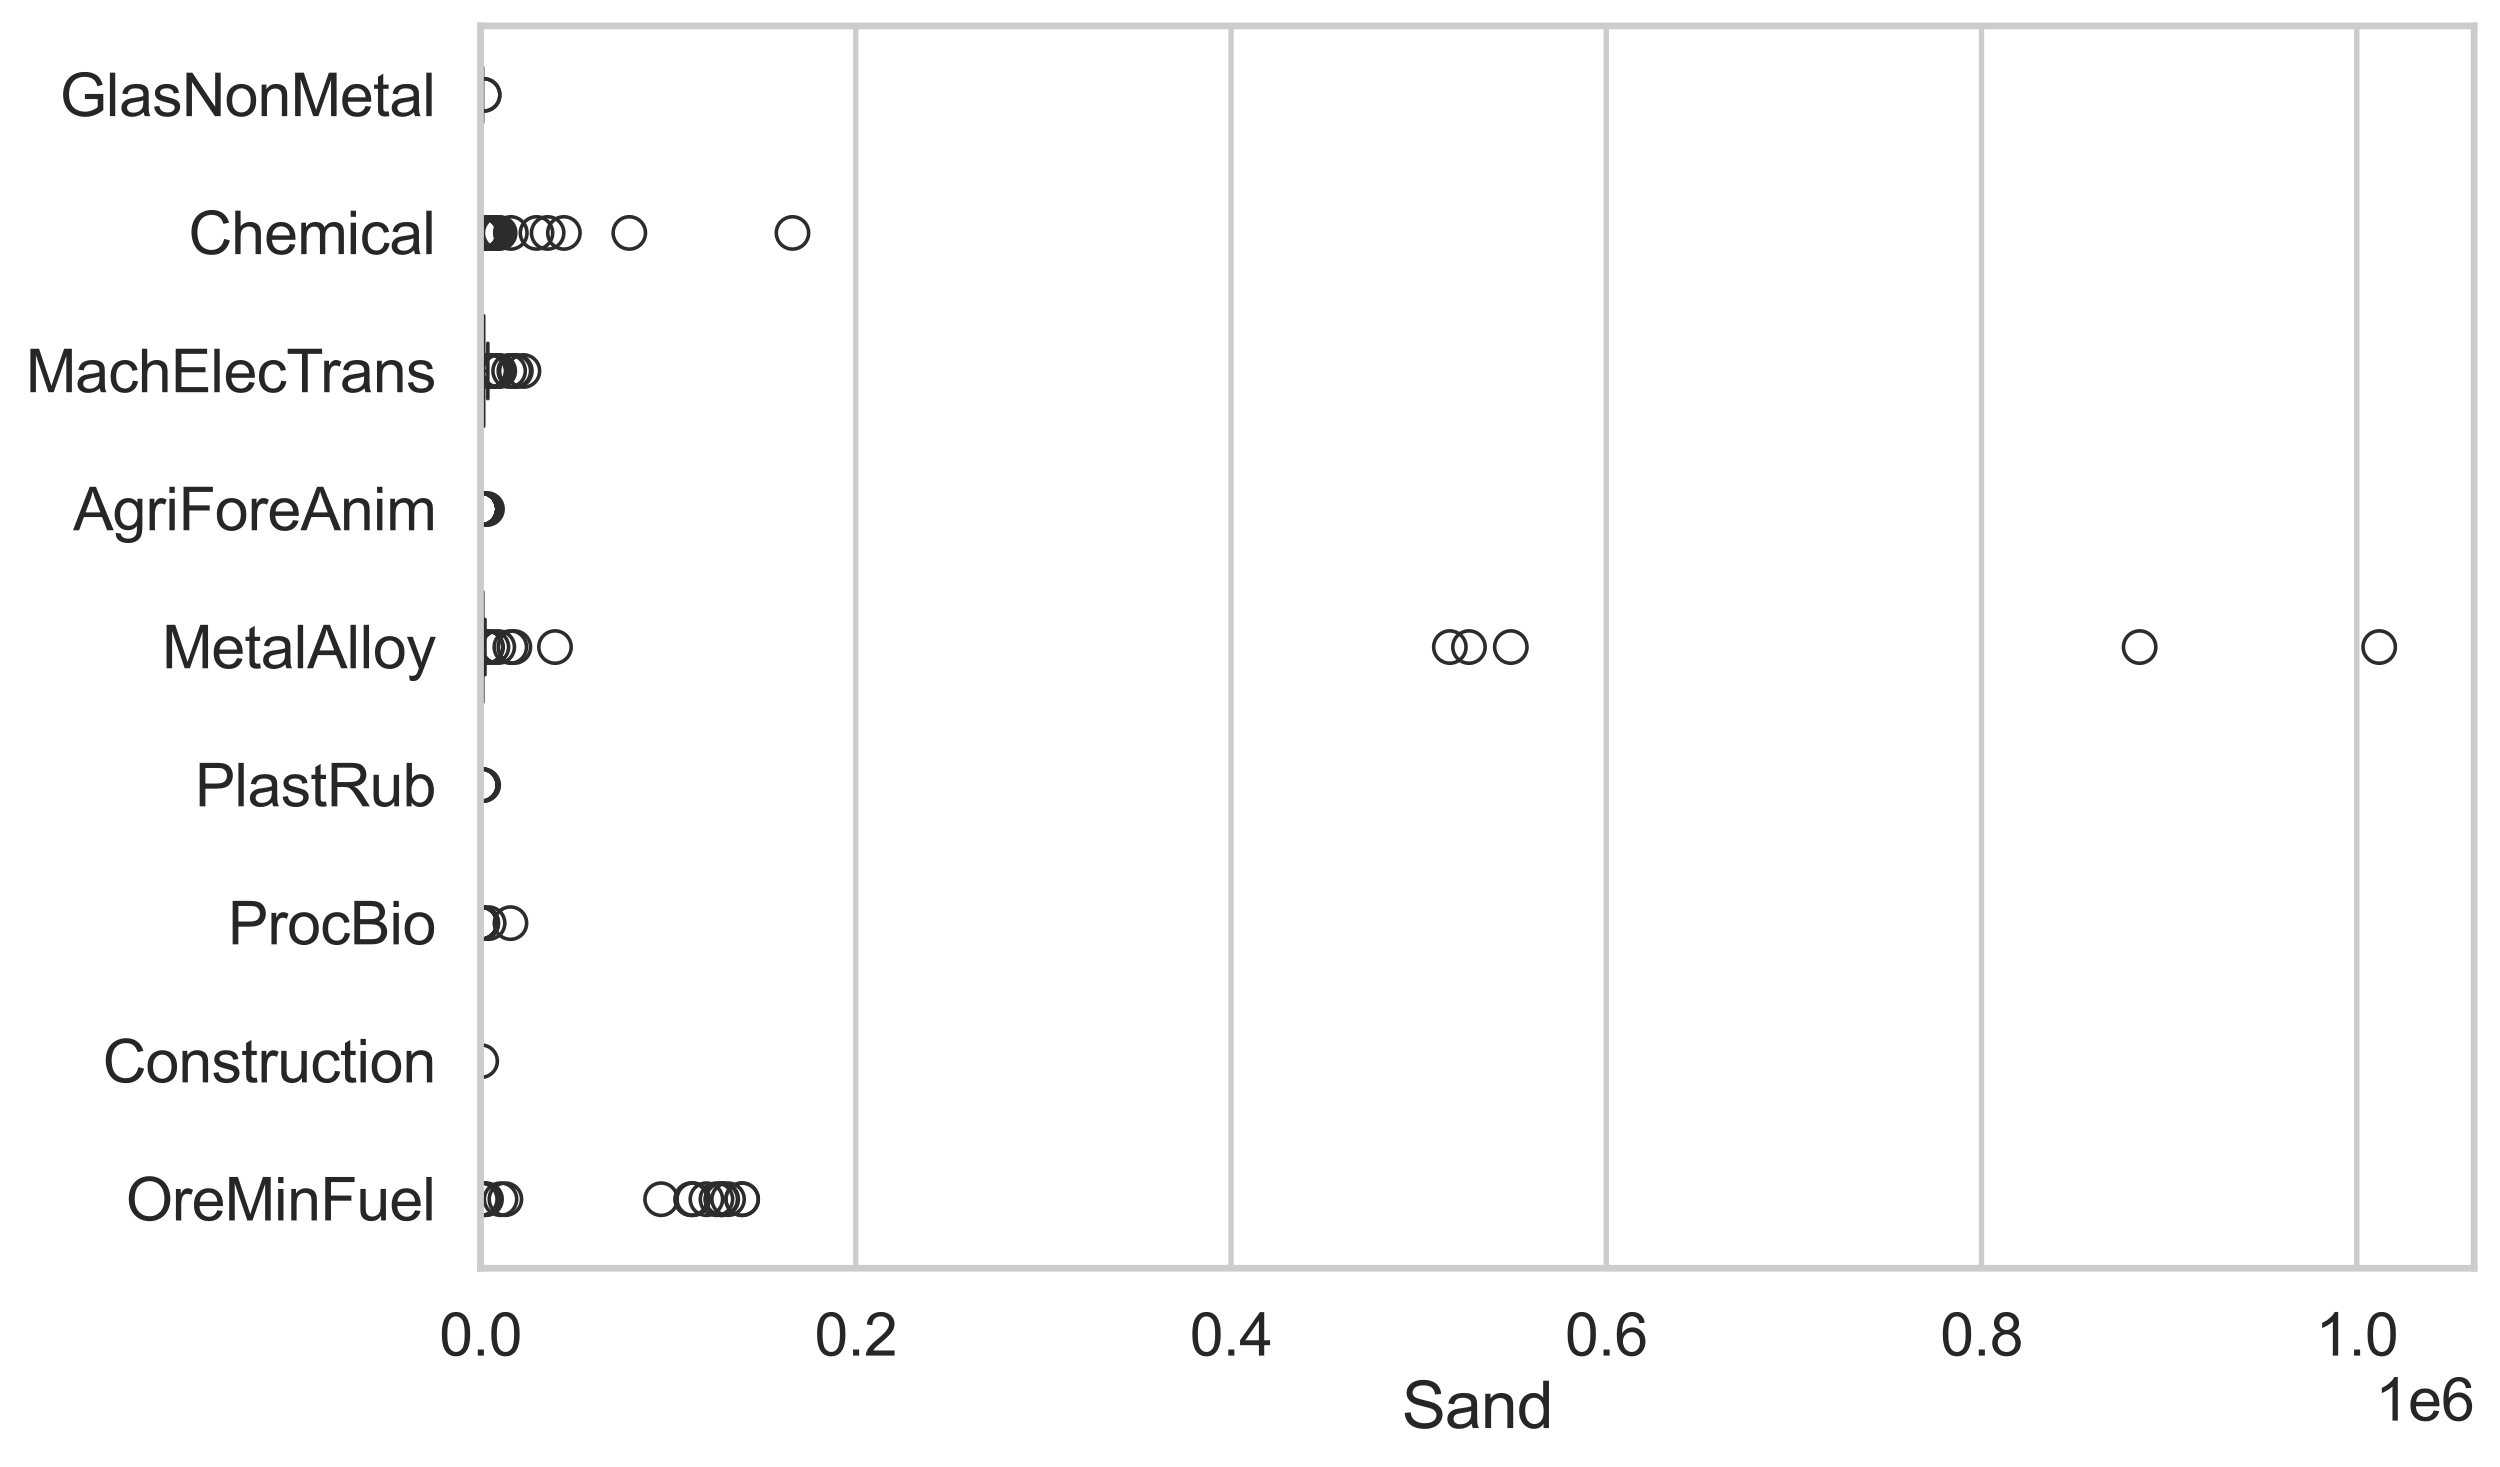 <?xml version="1.0" encoding="utf-8" standalone="no"?>
<!DOCTYPE svg PUBLIC "-//W3C//DTD SVG 1.1//EN"
  "http://www.w3.org/Graphics/SVG/1.1/DTD/svg11.dtd">
<svg xmlns:xlink="http://www.w3.org/1999/xlink" width="695.577pt" height="408.111pt" viewBox="0 0 695.577 408.111" xmlns="http://www.w3.org/2000/svg" version="1.1">
 <defs>
  <style type="text/css">*{stroke-linejoin: round; stroke-linecap: butt}</style>
 </defs>
 <g id="figure_1">
  <g id="patch_1">
   <path d="M 0 408.111 
L 695.577 408.111 
L 695.577 0 
L 0 0 
z
" style="fill: #ffffff"/>
  </g>
  <g id="axes_1">
   <g id="patch_2">
    <path d="M 133.697 352.86 
L 688.377 352.86 
L 688.377 7.2 
L 133.697 7.2 
z
" style="fill: #ffffff"/>
   </g>
   <g id="matplotlib.axis_1">
    <g id="xtick_1">
     <g id="line2d_1">
      <path d="M 133.697 352.86 
L 133.697 7.2 
" clip-path="url(#pefb4b96088)" style="fill: none; stroke: #cccccc; stroke-width: 1.5; stroke-linecap: round"/>
     </g>
     <g id="text_1">
      <!-- 0.0 -->
      <g style="fill: #262626" transform="translate(122.229 377.17) scale(0.165 -0.165)">
       <defs>
        <path id="ArialMT-30" d="M 266 2259 
Q 266 3072 433 3567 
Q 600 4063 929 4331 
Q 1259 4600 1759 4600 
Q 2128 4600 2406 4451 
Q 2684 4303 2865 4023 
Q 3047 3744 3150 3342 
Q 3253 2941 3253 2259 
Q 3253 1453 3087 958 
Q 2922 463 2592 192 
Q 2263 -78 1759 -78 
Q 1097 -78 719 397 
Q 266 969 266 2259 
z
M 844 2259 
Q 844 1131 1108 757 
Q 1372 384 1759 384 
Q 2147 384 2411 759 
Q 2675 1134 2675 2259 
Q 2675 3391 2411 3762 
Q 2147 4134 1753 4134 
Q 1366 4134 1134 3806 
Q 844 3388 844 2259 
z
" transform="scale(0.016)"/>
        <path id="ArialMT-2e" d="M 581 0 
L 581 641 
L 1222 641 
L 1222 0 
L 581 0 
z
" transform="scale(0.016)"/>
       </defs>
       <use xlink:href="#ArialMT-30"/>
       <use xlink:href="#ArialMT-2e" transform="translate(55.615 0)"/>
       <use xlink:href="#ArialMT-30" transform="translate(83.398 0)"/>
      </g>
     </g>
    </g>
    <g id="xtick_2">
     <g id="line2d_2">
      <path d="M 238.102 352.86 
L 238.102 7.2 
" clip-path="url(#pefb4b96088)" style="fill: none; stroke: #cccccc; stroke-width: 1.5; stroke-linecap: round"/>
     </g>
     <g id="text_2">
      <!-- 0.2 -->
      <g style="fill: #262626" transform="translate(226.635 377.17) scale(0.165 -0.165)">
       <defs>
        <path id="ArialMT-32" d="M 3222 541 
L 3222 0 
L 194 0 
Q 188 203 259 391 
Q 375 700 629 1000 
Q 884 1300 1366 1694 
Q 2113 2306 2375 2664 
Q 2638 3022 2638 3341 
Q 2638 3675 2398 3904 
Q 2159 4134 1775 4134 
Q 1369 4134 1125 3890 
Q 881 3647 878 3216 
L 300 3275 
Q 359 3922 746 4261 
Q 1134 4600 1788 4600 
Q 2447 4600 2831 4234 
Q 3216 3869 3216 3328 
Q 3216 3053 3103 2787 
Q 2991 2522 2730 2228 
Q 2469 1934 1863 1422 
Q 1356 997 1212 845 
Q 1069 694 975 541 
L 3222 541 
z
" transform="scale(0.016)"/>
       </defs>
       <use xlink:href="#ArialMT-30"/>
       <use xlink:href="#ArialMT-2e" transform="translate(55.615 0)"/>
       <use xlink:href="#ArialMT-32" transform="translate(83.398 0)"/>
      </g>
     </g>
    </g>
    <g id="xtick_3">
     <g id="line2d_3">
      <path d="M 342.507 352.86 
L 342.507 7.2 
" clip-path="url(#pefb4b96088)" style="fill: none; stroke: #cccccc; stroke-width: 1.5; stroke-linecap: round"/>
     </g>
     <g id="text_3">
      <!-- 0.4 -->
      <g style="fill: #262626" transform="translate(331.04 377.17) scale(0.165 -0.165)">
       <defs>
        <path id="ArialMT-34" d="M 2069 0 
L 2069 1097 
L 81 1097 
L 81 1613 
L 2172 4581 
L 2631 4581 
L 2631 1613 
L 3250 1613 
L 3250 1097 
L 2631 1097 
L 2631 0 
L 2069 0 
z
M 2069 1613 
L 2069 3678 
L 634 1613 
L 2069 1613 
z
" transform="scale(0.016)"/>
       </defs>
       <use xlink:href="#ArialMT-30"/>
       <use xlink:href="#ArialMT-2e" transform="translate(55.615 0)"/>
       <use xlink:href="#ArialMT-34" transform="translate(83.398 0)"/>
      </g>
     </g>
    </g>
    <g id="xtick_4">
     <g id="line2d_4">
      <path d="M 446.912 352.86 
L 446.912 7.2 
" clip-path="url(#pefb4b96088)" style="fill: none; stroke: #cccccc; stroke-width: 1.5; stroke-linecap: round"/>
     </g>
     <g id="text_4">
      <!-- 0.6 -->
      <g style="fill: #262626" transform="translate(435.445 377.17) scale(0.165 -0.165)">
       <defs>
        <path id="ArialMT-36" d="M 3184 3459 
L 2625 3416 
Q 2550 3747 2413 3897 
Q 2184 4138 1850 4138 
Q 1581 4138 1378 3988 
Q 1113 3794 959 3422 
Q 806 3050 800 2363 
Q 1003 2672 1297 2822 
Q 1591 2972 1913 2972 
Q 2475 2972 2870 2558 
Q 3266 2144 3266 1488 
Q 3266 1056 3080 686 
Q 2894 316 2569 119 
Q 2244 -78 1831 -78 
Q 1128 -78 684 439 
Q 241 956 241 2144 
Q 241 3472 731 4075 
Q 1159 4600 1884 4600 
Q 2425 4600 2770 4297 
Q 3116 3994 3184 3459 
z
M 888 1484 
Q 888 1194 1011 928 
Q 1134 663 1356 523 
Q 1578 384 1822 384 
Q 2178 384 2434 671 
Q 2691 959 2691 1453 
Q 2691 1928 2437 2201 
Q 2184 2475 1800 2475 
Q 1419 2475 1153 2201 
Q 888 1928 888 1484 
z
" transform="scale(0.016)"/>
       </defs>
       <use xlink:href="#ArialMT-30"/>
       <use xlink:href="#ArialMT-2e" transform="translate(55.615 0)"/>
       <use xlink:href="#ArialMT-36" transform="translate(83.398 0)"/>
      </g>
     </g>
    </g>
    <g id="xtick_5">
     <g id="line2d_5">
      <path d="M 551.317 352.86 
L 551.317 7.2 
" clip-path="url(#pefb4b96088)" style="fill: none; stroke: #cccccc; stroke-width: 1.5; stroke-linecap: round"/>
     </g>
     <g id="text_5">
      <!-- 0.8 -->
      <g style="fill: #262626" transform="translate(539.85 377.17) scale(0.165 -0.165)">
       <defs>
        <path id="ArialMT-38" d="M 1131 2484 
Q 781 2613 612 2850 
Q 444 3088 444 3419 
Q 444 3919 803 4259 
Q 1163 4600 1759 4600 
Q 2359 4600 2725 4251 
Q 3091 3903 3091 3403 
Q 3091 3084 2923 2848 
Q 2756 2613 2416 2484 
Q 2838 2347 3058 2040 
Q 3278 1734 3278 1309 
Q 3278 722 2862 322 
Q 2447 -78 1769 -78 
Q 1091 -78 675 323 
Q 259 725 259 1325 
Q 259 1772 486 2073 
Q 713 2375 1131 2484 
z
M 1019 3438 
Q 1019 3113 1228 2906 
Q 1438 2700 1772 2700 
Q 2097 2700 2305 2904 
Q 2513 3109 2513 3406 
Q 2513 3716 2298 3927 
Q 2084 4138 1766 4138 
Q 1444 4138 1231 3931 
Q 1019 3725 1019 3438 
z
M 838 1322 
Q 838 1081 952 856 
Q 1066 631 1291 507 
Q 1516 384 1775 384 
Q 2178 384 2440 643 
Q 2703 903 2703 1303 
Q 2703 1709 2433 1975 
Q 2163 2241 1756 2241 
Q 1359 2241 1098 1978 
Q 838 1716 838 1322 
z
" transform="scale(0.016)"/>
       </defs>
       <use xlink:href="#ArialMT-30"/>
       <use xlink:href="#ArialMT-2e" transform="translate(55.615 0)"/>
       <use xlink:href="#ArialMT-38" transform="translate(83.398 0)"/>
      </g>
     </g>
    </g>
    <g id="xtick_6">
     <g id="line2d_6">
      <path d="M 655.722 352.86 
L 655.722 7.2 
" clip-path="url(#pefb4b96088)" style="fill: none; stroke: #cccccc; stroke-width: 1.5; stroke-linecap: round"/>
     </g>
     <g id="text_6">
      <!-- 1.0 -->
      <g style="fill: #262626" transform="translate(644.255 377.17) scale(0.165 -0.165)">
       <defs>
        <path id="ArialMT-31" d="M 2384 0 
L 1822 0 
L 1822 3584 
Q 1619 3391 1289 3197 
Q 959 3003 697 2906 
L 697 3450 
Q 1169 3672 1522 3987 
Q 1875 4303 2022 4600 
L 2384 4600 
L 2384 0 
z
" transform="scale(0.016)"/>
       </defs>
       <use xlink:href="#ArialMT-31"/>
       <use xlink:href="#ArialMT-2e" transform="translate(55.615 0)"/>
       <use xlink:href="#ArialMT-30" transform="translate(83.398 0)"/>
      </g>
     </g>
    </g>
    <g id="text_7">
     <!-- Sand -->
     <g style="fill: #262626" transform="translate(390.019 397.334) scale(0.18 -0.18)">
      <defs>
       <path id="ArialMT-53" d="M 288 1472 
L 859 1522 
Q 900 1178 1048 958 
Q 1197 738 1509 602 
Q 1822 466 2213 466 
Q 2559 466 2825 569 
Q 3091 672 3220 851 
Q 3350 1031 3350 1244 
Q 3350 1459 3225 1620 
Q 3100 1781 2813 1891 
Q 2628 1963 1997 2114 
Q 1366 2266 1113 2400 
Q 784 2572 623 2826 
Q 463 3081 463 3397 
Q 463 3744 659 4045 
Q 856 4347 1234 4503 
Q 1613 4659 2075 4659 
Q 2584 4659 2973 4495 
Q 3363 4331 3572 4012 
Q 3781 3694 3797 3291 
L 3216 3247 
Q 3169 3681 2898 3903 
Q 2628 4125 2100 4125 
Q 1550 4125 1298 3923 
Q 1047 3722 1047 3438 
Q 1047 3191 1225 3031 
Q 1400 2872 2139 2705 
Q 2878 2538 3153 2413 
Q 3553 2228 3743 1945 
Q 3934 1663 3934 1294 
Q 3934 928 3725 604 
Q 3516 281 3123 101 
Q 2731 -78 2241 -78 
Q 1619 -78 1198 103 
Q 778 284 539 648 
Q 300 1013 288 1472 
z
" transform="scale(0.016)"/>
       <path id="ArialMT-61" d="M 2588 409 
Q 2275 144 1986 34 
Q 1697 -75 1366 -75 
Q 819 -75 525 192 
Q 231 459 231 875 
Q 231 1119 342 1320 
Q 453 1522 633 1644 
Q 813 1766 1038 1828 
Q 1203 1872 1538 1913 
Q 2219 1994 2541 2106 
Q 2544 2222 2544 2253 
Q 2544 2597 2384 2738 
Q 2169 2928 1744 2928 
Q 1347 2928 1158 2789 
Q 969 2650 878 2297 
L 328 2372 
Q 403 2725 575 2942 
Q 747 3159 1072 3276 
Q 1397 3394 1825 3394 
Q 2250 3394 2515 3294 
Q 2781 3194 2906 3042 
Q 3031 2891 3081 2659 
Q 3109 2516 3109 2141 
L 3109 1391 
Q 3109 606 3145 398 
Q 3181 191 3288 0 
L 2700 0 
Q 2613 175 2588 409 
z
M 2541 1666 
Q 2234 1541 1622 1453 
Q 1275 1403 1131 1340 
Q 988 1278 909 1158 
Q 831 1038 831 891 
Q 831 666 1001 516 
Q 1172 366 1500 366 
Q 1825 366 2078 508 
Q 2331 650 2450 897 
Q 2541 1088 2541 1459 
L 2541 1666 
z
" transform="scale(0.016)"/>
       <path id="ArialMT-6e" d="M 422 0 
L 422 3319 
L 928 3319 
L 928 2847 
Q 1294 3394 1984 3394 
Q 2284 3394 2536 3286 
Q 2788 3178 2913 3003 
Q 3038 2828 3088 2588 
Q 3119 2431 3119 2041 
L 3119 0 
L 2556 0 
L 2556 2019 
Q 2556 2363 2490 2533 
Q 2425 2703 2258 2804 
Q 2091 2906 1866 2906 
Q 1506 2906 1245 2678 
Q 984 2450 984 1813 
L 984 0 
L 422 0 
z
" transform="scale(0.016)"/>
       <path id="ArialMT-64" d="M 2575 0 
L 2575 419 
Q 2259 -75 1647 -75 
Q 1250 -75 917 144 
Q 584 363 401 755 
Q 219 1147 219 1656 
Q 219 2153 384 2558 
Q 550 2963 881 3178 
Q 1213 3394 1622 3394 
Q 1922 3394 2156 3267 
Q 2391 3141 2538 2938 
L 2538 4581 
L 3097 4581 
L 3097 0 
L 2575 0 
z
M 797 1656 
Q 797 1019 1065 703 
Q 1334 388 1700 388 
Q 2069 388 2326 689 
Q 2584 991 2584 1609 
Q 2584 2291 2321 2609 
Q 2059 2928 1675 2928 
Q 1300 2928 1048 2622 
Q 797 2316 797 1656 
z
" transform="scale(0.016)"/>
      </defs>
      <use xlink:href="#ArialMT-53"/>
      <use xlink:href="#ArialMT-61" transform="translate(66.699 0)"/>
      <use xlink:href="#ArialMT-6e" transform="translate(122.314 0)"/>
      <use xlink:href="#ArialMT-64" transform="translate(177.93 0)"/>
     </g>
    </g>
    <g id="text_8">
     <!-- 1e6 -->
     <g style="fill: #262626" transform="translate(660.85 395.26) scale(0.165 -0.165)">
      <defs>
       <path id="ArialMT-65" d="M 2694 1069 
L 3275 997 
Q 3138 488 2766 206 
Q 2394 -75 1816 -75 
Q 1088 -75 661 373 
Q 234 822 234 1631 
Q 234 2469 665 2931 
Q 1097 3394 1784 3394 
Q 2450 3394 2872 2941 
Q 3294 2488 3294 1666 
Q 3294 1616 3291 1516 
L 816 1516 
Q 847 969 1125 678 
Q 1403 388 1819 388 
Q 2128 388 2347 550 
Q 2566 713 2694 1069 
z
M 847 1978 
L 2700 1978 
Q 2663 2397 2488 2606 
Q 2219 2931 1791 2931 
Q 1403 2931 1139 2672 
Q 875 2413 847 1978 
z
" transform="scale(0.016)"/>
      </defs>
      <use xlink:href="#ArialMT-31"/>
      <use xlink:href="#ArialMT-65" transform="translate(55.615 0)"/>
      <use xlink:href="#ArialMT-36" transform="translate(111.23 0)"/>
     </g>
    </g>
   </g>
   <g id="matplotlib.axis_2">
    <g id="ytick_1">
     <g id="text_9">
      <!-- GlasNonMetal -->
      <g style="fill: #262626" transform="translate(16.659 32.309) scale(0.165 -0.165)">
       <defs>
        <path id="ArialMT-47" d="M 2638 1797 
L 2638 2334 
L 4578 2338 
L 4578 638 
Q 4131 281 3656 101 
Q 3181 -78 2681 -78 
Q 2006 -78 1454 211 
Q 903 500 622 1047 
Q 341 1594 341 2269 
Q 341 2938 620 3517 
Q 900 4097 1425 4378 
Q 1950 4659 2634 4659 
Q 3131 4659 3532 4498 
Q 3934 4338 4162 4050 
Q 4391 3763 4509 3300 
L 3963 3150 
Q 3859 3500 3706 3700 
Q 3553 3900 3268 4020 
Q 2984 4141 2638 4141 
Q 2222 4141 1919 4014 
Q 1616 3888 1430 3681 
Q 1244 3475 1141 3228 
Q 966 2803 966 2306 
Q 966 1694 1177 1281 
Q 1388 869 1791 669 
Q 2194 469 2647 469 
Q 3041 469 3416 620 
Q 3791 772 3984 944 
L 3984 1797 
L 2638 1797 
z
" transform="scale(0.016)"/>
        <path id="ArialMT-6c" d="M 409 0 
L 409 4581 
L 972 4581 
L 972 0 
L 409 0 
z
" transform="scale(0.016)"/>
        <path id="ArialMT-73" d="M 197 991 
L 753 1078 
Q 800 744 1014 566 
Q 1228 388 1613 388 
Q 2000 388 2187 545 
Q 2375 703 2375 916 
Q 2375 1106 2209 1216 
Q 2094 1291 1634 1406 
Q 1016 1563 777 1677 
Q 538 1791 414 1992 
Q 291 2194 291 2438 
Q 291 2659 392 2848 
Q 494 3038 669 3163 
Q 800 3259 1026 3326 
Q 1253 3394 1513 3394 
Q 1903 3394 2198 3281 
Q 2494 3169 2634 2976 
Q 2775 2784 2828 2463 
L 2278 2388 
Q 2241 2644 2061 2787 
Q 1881 2931 1553 2931 
Q 1166 2931 1000 2803 
Q 834 2675 834 2503 
Q 834 2394 903 2306 
Q 972 2216 1119 2156 
Q 1203 2125 1616 2013 
Q 2213 1853 2448 1751 
Q 2684 1650 2818 1456 
Q 2953 1263 2953 975 
Q 2953 694 2789 445 
Q 2625 197 2315 61 
Q 2006 -75 1616 -75 
Q 969 -75 630 194 
Q 291 463 197 991 
z
" transform="scale(0.016)"/>
        <path id="ArialMT-4e" d="M 488 0 
L 488 4581 
L 1109 4581 
L 3516 984 
L 3516 4581 
L 4097 4581 
L 4097 0 
L 3475 0 
L 1069 3600 
L 1069 0 
L 488 0 
z
" transform="scale(0.016)"/>
        <path id="ArialMT-6f" d="M 213 1659 
Q 213 2581 725 3025 
Q 1153 3394 1769 3394 
Q 2453 3394 2887 2945 
Q 3322 2497 3322 1706 
Q 3322 1066 3130 698 
Q 2938 331 2570 128 
Q 2203 -75 1769 -75 
Q 1072 -75 642 372 
Q 213 819 213 1659 
z
M 791 1659 
Q 791 1022 1069 705 
Q 1347 388 1769 388 
Q 2188 388 2466 706 
Q 2744 1025 2744 1678 
Q 2744 2294 2464 2611 
Q 2184 2928 1769 2928 
Q 1347 2928 1069 2612 
Q 791 2297 791 1659 
z
" transform="scale(0.016)"/>
        <path id="ArialMT-4d" d="M 475 0 
L 475 4581 
L 1388 4581 
L 2472 1338 
Q 2622 884 2691 659 
Q 2769 909 2934 1394 
L 4031 4581 
L 4847 4581 
L 4847 0 
L 4263 0 
L 4263 3834 
L 2931 0 
L 2384 0 
L 1059 3900 
L 1059 0 
L 475 0 
z
" transform="scale(0.016)"/>
        <path id="ArialMT-74" d="M 1650 503 
L 1731 6 
Q 1494 -44 1306 -44 
Q 1000 -44 831 53 
Q 663 150 594 308 
Q 525 466 525 972 
L 525 2881 
L 113 2881 
L 113 3319 
L 525 3319 
L 525 4141 
L 1084 4478 
L 1084 3319 
L 1650 3319 
L 1650 2881 
L 1084 2881 
L 1084 941 
Q 1084 700 1114 631 
Q 1144 563 1211 522 
Q 1278 481 1403 481 
Q 1497 481 1650 503 
z
" transform="scale(0.016)"/>
       </defs>
       <use xlink:href="#ArialMT-47"/>
       <use xlink:href="#ArialMT-6c" transform="translate(77.783 0)"/>
       <use xlink:href="#ArialMT-61" transform="translate(100 0)"/>
       <use xlink:href="#ArialMT-73" transform="translate(155.615 0)"/>
       <use xlink:href="#ArialMT-4e" transform="translate(205.615 0)"/>
       <use xlink:href="#ArialMT-6f" transform="translate(277.832 0)"/>
       <use xlink:href="#ArialMT-6e" transform="translate(333.447 0)"/>
       <use xlink:href="#ArialMT-4d" transform="translate(389.062 0)"/>
       <use xlink:href="#ArialMT-65" transform="translate(472.363 0)"/>
       <use xlink:href="#ArialMT-74" transform="translate(527.979 0)"/>
       <use xlink:href="#ArialMT-61" transform="translate(555.762 0)"/>
       <use xlink:href="#ArialMT-6c" transform="translate(611.377 0)"/>
      </g>
     </g>
    </g>
    <g id="ytick_2">
     <g id="text_10">
      <!-- Chemical -->
      <g style="fill: #262626" transform="translate(52.428 70.715) scale(0.165 -0.165)">
       <defs>
        <path id="ArialMT-43" d="M 3763 1606 
L 4369 1453 
Q 4178 706 3683 314 
Q 3188 -78 2472 -78 
Q 1731 -78 1267 223 
Q 803 525 561 1097 
Q 319 1669 319 2325 
Q 319 3041 592 3573 
Q 866 4106 1370 4382 
Q 1875 4659 2481 4659 
Q 3169 4659 3637 4309 
Q 4106 3959 4291 3325 
L 3694 3184 
Q 3534 3684 3231 3912 
Q 2928 4141 2469 4141 
Q 1941 4141 1586 3887 
Q 1231 3634 1087 3207 
Q 944 2781 944 2328 
Q 944 1744 1114 1308 
Q 1284 872 1643 656 
Q 2003 441 2422 441 
Q 2931 441 3284 734 
Q 3638 1028 3763 1606 
z
" transform="scale(0.016)"/>
        <path id="ArialMT-68" d="M 422 0 
L 422 4581 
L 984 4581 
L 984 2938 
Q 1378 3394 1978 3394 
Q 2347 3394 2619 3248 
Q 2891 3103 3008 2847 
Q 3125 2591 3125 2103 
L 3125 0 
L 2563 0 
L 2563 2103 
Q 2563 2525 2380 2717 
Q 2197 2909 1863 2909 
Q 1613 2909 1392 2779 
Q 1172 2650 1078 2428 
Q 984 2206 984 1816 
L 984 0 
L 422 0 
z
" transform="scale(0.016)"/>
        <path id="ArialMT-6d" d="M 422 0 
L 422 3319 
L 925 3319 
L 925 2853 
Q 1081 3097 1340 3245 
Q 1600 3394 1931 3394 
Q 2300 3394 2536 3241 
Q 2772 3088 2869 2813 
Q 3263 3394 3894 3394 
Q 4388 3394 4653 3120 
Q 4919 2847 4919 2278 
L 4919 0 
L 4359 0 
L 4359 2091 
Q 4359 2428 4304 2576 
Q 4250 2725 4106 2815 
Q 3963 2906 3769 2906 
Q 3419 2906 3187 2673 
Q 2956 2441 2956 1928 
L 2956 0 
L 2394 0 
L 2394 2156 
Q 2394 2531 2256 2718 
Q 2119 2906 1806 2906 
Q 1569 2906 1367 2781 
Q 1166 2656 1075 2415 
Q 984 2175 984 1722 
L 984 0 
L 422 0 
z
" transform="scale(0.016)"/>
        <path id="ArialMT-69" d="M 425 3934 
L 425 4581 
L 988 4581 
L 988 3934 
L 425 3934 
z
M 425 0 
L 425 3319 
L 988 3319 
L 988 0 
L 425 0 
z
" transform="scale(0.016)"/>
        <path id="ArialMT-63" d="M 2588 1216 
L 3141 1144 
Q 3050 572 2676 248 
Q 2303 -75 1759 -75 
Q 1078 -75 664 370 
Q 250 816 250 1647 
Q 250 2184 428 2587 
Q 606 2991 970 3192 
Q 1334 3394 1763 3394 
Q 2303 3394 2647 3120 
Q 2991 2847 3088 2344 
L 2541 2259 
Q 2463 2594 2264 2762 
Q 2066 2931 1784 2931 
Q 1359 2931 1093 2626 
Q 828 2322 828 1663 
Q 828 994 1084 691 
Q 1341 388 1753 388 
Q 2084 388 2306 591 
Q 2528 794 2588 1216 
z
" transform="scale(0.016)"/>
       </defs>
       <use xlink:href="#ArialMT-43"/>
       <use xlink:href="#ArialMT-68" transform="translate(72.217 0)"/>
       <use xlink:href="#ArialMT-65" transform="translate(127.832 0)"/>
       <use xlink:href="#ArialMT-6d" transform="translate(183.447 0)"/>
       <use xlink:href="#ArialMT-69" transform="translate(266.748 0)"/>
       <use xlink:href="#ArialMT-63" transform="translate(288.965 0)"/>
       <use xlink:href="#ArialMT-61" transform="translate(338.965 0)"/>
       <use xlink:href="#ArialMT-6c" transform="translate(394.58 0)"/>
      </g>
     </g>
    </g>
    <g id="ytick_3">
     <g id="text_11">
      <!-- MachElecTrans -->
      <g style="fill: #262626" transform="translate(7.2 109.122) scale(0.165 -0.165)">
       <defs>
        <path id="ArialMT-45" d="M 506 0 
L 506 4581 
L 3819 4581 
L 3819 4041 
L 1113 4041 
L 1113 2638 
L 3647 2638 
L 3647 2100 
L 1113 2100 
L 1113 541 
L 3925 541 
L 3925 0 
L 506 0 
z
" transform="scale(0.016)"/>
        <path id="ArialMT-54" d="M 1659 0 
L 1659 4041 
L 150 4041 
L 150 4581 
L 3781 4581 
L 3781 4041 
L 2266 4041 
L 2266 0 
L 1659 0 
z
" transform="scale(0.016)"/>
        <path id="ArialMT-72" d="M 416 0 
L 416 3319 
L 922 3319 
L 922 2816 
Q 1116 3169 1280 3281 
Q 1444 3394 1641 3394 
Q 1925 3394 2219 3213 
L 2025 2691 
Q 1819 2813 1613 2813 
Q 1428 2813 1281 2702 
Q 1134 2591 1072 2394 
Q 978 2094 978 1738 
L 978 0 
L 416 0 
z
" transform="scale(0.016)"/>
       </defs>
       <use xlink:href="#ArialMT-4d"/>
       <use xlink:href="#ArialMT-61" transform="translate(83.301 0)"/>
       <use xlink:href="#ArialMT-63" transform="translate(138.916 0)"/>
       <use xlink:href="#ArialMT-68" transform="translate(188.916 0)"/>
       <use xlink:href="#ArialMT-45" transform="translate(244.531 0)"/>
       <use xlink:href="#ArialMT-6c" transform="translate(311.23 0)"/>
       <use xlink:href="#ArialMT-65" transform="translate(333.447 0)"/>
       <use xlink:href="#ArialMT-63" transform="translate(389.062 0)"/>
       <use xlink:href="#ArialMT-54" transform="translate(439.062 0)"/>
       <use xlink:href="#ArialMT-72" transform="translate(496.396 0)"/>
       <use xlink:href="#ArialMT-61" transform="translate(529.697 0)"/>
       <use xlink:href="#ArialMT-6e" transform="translate(585.312 0)"/>
       <use xlink:href="#ArialMT-73" transform="translate(640.928 0)"/>
      </g>
     </g>
    </g>
    <g id="ytick_4">
     <g id="text_12">
      <!-- AgriForeAnim -->
      <g style="fill: #262626" transform="translate(20.341 147.529) scale(0.165 -0.165)">
       <defs>
        <path id="ArialMT-41" d="M -9 0 
L 1750 4581 
L 2403 4581 
L 4278 0 
L 3588 0 
L 3053 1388 
L 1138 1388 
L 634 0 
L -9 0 
z
M 1313 1881 
L 2866 1881 
L 2388 3150 
Q 2169 3728 2063 4100 
Q 1975 3659 1816 3225 
L 1313 1881 
z
" transform="scale(0.016)"/>
        <path id="ArialMT-67" d="M 319 -275 
L 866 -356 
Q 900 -609 1056 -725 
Q 1266 -881 1628 -881 
Q 2019 -881 2231 -725 
Q 2444 -569 2519 -288 
Q 2563 -116 2559 434 
Q 2191 0 1641 0 
Q 956 0 581 494 
Q 206 988 206 1678 
Q 206 2153 378 2554 
Q 550 2956 876 3175 
Q 1203 3394 1644 3394 
Q 2231 3394 2613 2919 
L 2613 3319 
L 3131 3319 
L 3131 450 
Q 3131 -325 2973 -648 
Q 2816 -972 2473 -1159 
Q 2131 -1347 1631 -1347 
Q 1038 -1347 672 -1080 
Q 306 -813 319 -275 
z
M 784 1719 
Q 784 1066 1043 766 
Q 1303 466 1694 466 
Q 2081 466 2343 764 
Q 2606 1063 2606 1700 
Q 2606 2309 2336 2618 
Q 2066 2928 1684 2928 
Q 1309 2928 1046 2623 
Q 784 2319 784 1719 
z
" transform="scale(0.016)"/>
        <path id="ArialMT-46" d="M 525 0 
L 525 4581 
L 3616 4581 
L 3616 4041 
L 1131 4041 
L 1131 2622 
L 3281 2622 
L 3281 2081 
L 1131 2081 
L 1131 0 
L 525 0 
z
" transform="scale(0.016)"/>
       </defs>
       <use xlink:href="#ArialMT-41"/>
       <use xlink:href="#ArialMT-67" transform="translate(66.699 0)"/>
       <use xlink:href="#ArialMT-72" transform="translate(122.314 0)"/>
       <use xlink:href="#ArialMT-69" transform="translate(155.615 0)"/>
       <use xlink:href="#ArialMT-46" transform="translate(177.832 0)"/>
       <use xlink:href="#ArialMT-6f" transform="translate(238.916 0)"/>
       <use xlink:href="#ArialMT-72" transform="translate(294.531 0)"/>
       <use xlink:href="#ArialMT-65" transform="translate(327.832 0)"/>
       <use xlink:href="#ArialMT-41" transform="translate(383.447 0)"/>
       <use xlink:href="#ArialMT-6e" transform="translate(450.146 0)"/>
       <use xlink:href="#ArialMT-69" transform="translate(505.762 0)"/>
       <use xlink:href="#ArialMT-6d" transform="translate(527.979 0)"/>
      </g>
     </g>
    </g>
    <g id="ytick_5">
     <g id="text_13">
      <!-- MetalAlloy -->
      <g style="fill: #262626" transform="translate(45.088 185.935) scale(0.165 -0.165)">
       <defs>
        <path id="ArialMT-79" d="M 397 -1278 
L 334 -750 
Q 519 -800 656 -800 
Q 844 -800 956 -737 
Q 1069 -675 1141 -563 
Q 1194 -478 1313 -144 
Q 1328 -97 1363 -6 
L 103 3319 
L 709 3319 
L 1400 1397 
Q 1534 1031 1641 628 
Q 1738 1016 1872 1384 
L 2581 3319 
L 3144 3319 
L 1881 -56 
Q 1678 -603 1566 -809 
Q 1416 -1088 1222 -1217 
Q 1028 -1347 759 -1347 
Q 597 -1347 397 -1278 
z
" transform="scale(0.016)"/>
       </defs>
       <use xlink:href="#ArialMT-4d"/>
       <use xlink:href="#ArialMT-65" transform="translate(83.301 0)"/>
       <use xlink:href="#ArialMT-74" transform="translate(138.916 0)"/>
       <use xlink:href="#ArialMT-61" transform="translate(166.699 0)"/>
       <use xlink:href="#ArialMT-6c" transform="translate(222.314 0)"/>
       <use xlink:href="#ArialMT-41" transform="translate(244.531 0)"/>
       <use xlink:href="#ArialMT-6c" transform="translate(311.23 0)"/>
       <use xlink:href="#ArialMT-6c" transform="translate(333.447 0)"/>
       <use xlink:href="#ArialMT-6f" transform="translate(355.664 0)"/>
       <use xlink:href="#ArialMT-79" transform="translate(411.279 0)"/>
      </g>
     </g>
    </g>
    <g id="ytick_6">
     <g id="text_14">
      <!-- PlastRub -->
      <g style="fill: #262626" transform="translate(54.248 224.342) scale(0.165 -0.165)">
       <defs>
        <path id="ArialMT-50" d="M 494 0 
L 494 4581 
L 2222 4581 
Q 2678 4581 2919 4538 
Q 3256 4481 3484 4323 
Q 3713 4166 3852 3881 
Q 3991 3597 3991 3256 
Q 3991 2672 3619 2267 
Q 3247 1863 2275 1863 
L 1100 1863 
L 1100 0 
L 494 0 
z
M 1100 2403 
L 2284 2403 
Q 2872 2403 3119 2622 
Q 3366 2841 3366 3238 
Q 3366 3525 3220 3729 
Q 3075 3934 2838 4000 
Q 2684 4041 2272 4041 
L 1100 4041 
L 1100 2403 
z
" transform="scale(0.016)"/>
        <path id="ArialMT-52" d="M 503 0 
L 503 4581 
L 2534 4581 
Q 3147 4581 3465 4457 
Q 3784 4334 3975 4021 
Q 4166 3709 4166 3331 
Q 4166 2844 3850 2509 
Q 3534 2175 2875 2084 
Q 3116 1969 3241 1856 
Q 3506 1613 3744 1247 
L 4541 0 
L 3778 0 
L 3172 953 
Q 2906 1366 2734 1584 
Q 2563 1803 2427 1890 
Q 2291 1978 2150 2013 
Q 2047 2034 1813 2034 
L 1109 2034 
L 1109 0 
L 503 0 
z
M 1109 2559 
L 2413 2559 
Q 2828 2559 3062 2645 
Q 3297 2731 3419 2920 
Q 3541 3109 3541 3331 
Q 3541 3656 3305 3865 
Q 3069 4075 2559 4075 
L 1109 4075 
L 1109 2559 
z
" transform="scale(0.016)"/>
        <path id="ArialMT-75" d="M 2597 0 
L 2597 488 
Q 2209 -75 1544 -75 
Q 1250 -75 995 37 
Q 741 150 617 320 
Q 494 491 444 738 
Q 409 903 409 1263 
L 409 3319 
L 972 3319 
L 972 1478 
Q 972 1038 1006 884 
Q 1059 663 1231 536 
Q 1403 409 1656 409 
Q 1909 409 2131 539 
Q 2353 669 2445 892 
Q 2538 1116 2538 1541 
L 2538 3319 
L 3100 3319 
L 3100 0 
L 2597 0 
z
" transform="scale(0.016)"/>
        <path id="ArialMT-62" d="M 941 0 
L 419 0 
L 419 4581 
L 981 4581 
L 981 2947 
Q 1338 3394 1891 3394 
Q 2197 3394 2470 3270 
Q 2744 3147 2920 2923 
Q 3097 2700 3197 2384 
Q 3297 2069 3297 1709 
Q 3297 856 2875 390 
Q 2453 -75 1863 -75 
Q 1275 -75 941 416 
L 941 0 
z
M 934 1684 
Q 934 1088 1097 822 
Q 1363 388 1816 388 
Q 2184 388 2453 708 
Q 2722 1028 2722 1663 
Q 2722 2313 2464 2622 
Q 2206 2931 1841 2931 
Q 1472 2931 1203 2611 
Q 934 2291 934 1684 
z
" transform="scale(0.016)"/>
       </defs>
       <use xlink:href="#ArialMT-50"/>
       <use xlink:href="#ArialMT-6c" transform="translate(66.699 0)"/>
       <use xlink:href="#ArialMT-61" transform="translate(88.916 0)"/>
       <use xlink:href="#ArialMT-73" transform="translate(144.531 0)"/>
       <use xlink:href="#ArialMT-74" transform="translate(194.531 0)"/>
       <use xlink:href="#ArialMT-52" transform="translate(222.314 0)"/>
       <use xlink:href="#ArialMT-75" transform="translate(294.531 0)"/>
       <use xlink:href="#ArialMT-62" transform="translate(350.146 0)"/>
      </g>
     </g>
    </g>
    <g id="ytick_7">
     <g id="text_15">
      <!-- ProcBio -->
      <g style="fill: #262626" transform="translate(63.424 262.749) scale(0.165 -0.165)">
       <defs>
        <path id="ArialMT-42" d="M 469 0 
L 469 4581 
L 2188 4581 
Q 2713 4581 3030 4442 
Q 3347 4303 3526 4014 
Q 3706 3725 3706 3409 
Q 3706 3116 3547 2856 
Q 3388 2597 3066 2438 
Q 3481 2316 3704 2022 
Q 3928 1728 3928 1328 
Q 3928 1006 3792 729 
Q 3656 453 3456 303 
Q 3256 153 2954 76 
Q 2653 0 2216 0 
L 469 0 
z
M 1075 2656 
L 2066 2656 
Q 2469 2656 2644 2709 
Q 2875 2778 2992 2937 
Q 3109 3097 3109 3338 
Q 3109 3566 3000 3739 
Q 2891 3913 2687 3977 
Q 2484 4041 1991 4041 
L 1075 4041 
L 1075 2656 
z
M 1075 541 
L 2216 541 
Q 2509 541 2628 563 
Q 2838 600 2978 687 
Q 3119 775 3209 942 
Q 3300 1109 3300 1328 
Q 3300 1584 3169 1773 
Q 3038 1963 2805 2039 
Q 2572 2116 2134 2116 
L 1075 2116 
L 1075 541 
z
" transform="scale(0.016)"/>
       </defs>
       <use xlink:href="#ArialMT-50"/>
       <use xlink:href="#ArialMT-72" transform="translate(66.699 0)"/>
       <use xlink:href="#ArialMT-6f" transform="translate(100 0)"/>
       <use xlink:href="#ArialMT-63" transform="translate(155.615 0)"/>
       <use xlink:href="#ArialMT-42" transform="translate(205.615 0)"/>
       <use xlink:href="#ArialMT-69" transform="translate(272.314 0)"/>
       <use xlink:href="#ArialMT-6f" transform="translate(294.531 0)"/>
      </g>
     </g>
    </g>
    <g id="ytick_8">
     <g id="text_16">
      <!-- Construction -->
      <g style="fill: #262626" transform="translate(28.575 301.155) scale(0.165 -0.165)">
       <use xlink:href="#ArialMT-43"/>
       <use xlink:href="#ArialMT-6f" transform="translate(72.217 0)"/>
       <use xlink:href="#ArialMT-6e" transform="translate(127.832 0)"/>
       <use xlink:href="#ArialMT-73" transform="translate(183.447 0)"/>
       <use xlink:href="#ArialMT-74" transform="translate(233.447 0)"/>
       <use xlink:href="#ArialMT-72" transform="translate(261.23 0)"/>
       <use xlink:href="#ArialMT-75" transform="translate(294.531 0)"/>
       <use xlink:href="#ArialMT-63" transform="translate(350.146 0)"/>
       <use xlink:href="#ArialMT-74" transform="translate(400.146 0)"/>
       <use xlink:href="#ArialMT-69" transform="translate(427.93 0)"/>
       <use xlink:href="#ArialMT-6f" transform="translate(450.146 0)"/>
       <use xlink:href="#ArialMT-6e" transform="translate(505.762 0)"/>
      </g>
     </g>
    </g>
    <g id="ytick_9">
     <g id="text_17">
      <!-- OreMinFuel -->
      <g style="fill: #262626" transform="translate(35.013 339.562) scale(0.165 -0.165)">
       <defs>
        <path id="ArialMT-4f" d="M 309 2231 
Q 309 3372 921 4017 
Q 1534 4663 2503 4663 
Q 3138 4663 3647 4359 
Q 4156 4056 4423 3514 
Q 4691 2972 4691 2284 
Q 4691 1588 4409 1038 
Q 4128 488 3612 205 
Q 3097 -78 2500 -78 
Q 1853 -78 1343 234 
Q 834 547 571 1087 
Q 309 1628 309 2231 
z
M 934 2222 
Q 934 1394 1379 917 
Q 1825 441 2497 441 
Q 3181 441 3623 922 
Q 4066 1403 4066 2288 
Q 4066 2847 3877 3264 
Q 3688 3681 3323 3911 
Q 2959 4141 2506 4141 
Q 1863 4141 1398 3698 
Q 934 3256 934 2222 
z
" transform="scale(0.016)"/>
       </defs>
       <use xlink:href="#ArialMT-4f"/>
       <use xlink:href="#ArialMT-72" transform="translate(77.783 0)"/>
       <use xlink:href="#ArialMT-65" transform="translate(111.084 0)"/>
       <use xlink:href="#ArialMT-4d" transform="translate(166.699 0)"/>
       <use xlink:href="#ArialMT-69" transform="translate(250 0)"/>
       <use xlink:href="#ArialMT-6e" transform="translate(272.217 0)"/>
       <use xlink:href="#ArialMT-46" transform="translate(327.832 0)"/>
       <use xlink:href="#ArialMT-75" transform="translate(388.916 0)"/>
       <use xlink:href="#ArialMT-65" transform="translate(444.531 0)"/>
       <use xlink:href="#ArialMT-6c" transform="translate(500.146 0)"/>
      </g>
     </g>
    </g>
   </g>
   <g id="patch_3">
    <path d="M 133.703 11.041 
L 133.703 41.766 
L 133.985 41.766 
L 133.985 11.041 
L 133.703 11.041 
z
" clip-path="url(#pefb4b96088)" style="fill: #c9941d; stroke: #2c2c2c; stroke-linejoin: miter"/>
   </g>
   <g id="line2d_7">
    <path d="M 133.703 26.403 
L 133.696 26.403 
" clip-path="url(#pefb4b96088)" style="fill: none; stroke: #2c2c2c"/>
   </g>
   <g id="line2d_8">
    <path d="M 133.985 26.403 
L 134.286 26.403 
" clip-path="url(#pefb4b96088)" style="fill: none; stroke: #2c2c2c"/>
   </g>
   <g id="line2d_9">
    <path d="M 133.696 18.722 
L 133.696 34.085 
" clip-path="url(#pefb4b96088)" style="fill: none; stroke: #2c2c2c; stroke-linecap: round"/>
   </g>
   <g id="line2d_10">
    <path d="M 134.286 18.722 
L 134.286 34.085 
" clip-path="url(#pefb4b96088)" style="fill: none; stroke: #2c2c2c; stroke-linecap: round"/>
   </g>
   <g id="line2d_11">
    <defs>
     <path id="m2322ba21ce" d="M 0 4.5 
C 1.193 4.5 2.338 4.026 3.182 3.182 
C 4.026 2.338 4.5 1.193 4.5 0 
C 4.5 -1.193 4.026 -2.338 3.182 -3.182 
C 2.338 -4.026 1.193 -4.5 0 -4.5 
C -1.193 -4.5 -2.338 -4.026 -3.182 -3.182 
C -4.026 -2.338 -4.5 -1.193 -4.5 0 
C -4.5 1.193 -4.026 2.338 -3.182 3.182 
C -2.338 4.026 -1.193 4.5 0 4.5 
z
" style="stroke: #2c2c2c"/>
    </defs>
    <g clip-path="url(#pefb4b96088)">
     <use xlink:href="#m2322ba21ce" x="134.57" y="26.403" style="fill-opacity: 0; stroke: #2c2c2c"/>
     <use xlink:href="#m2322ba21ce" x="134.549" y="26.403" style="fill-opacity: 0; stroke: #2c2c2c"/>
    </g>
   </g>
   <g id="patch_4">
    <path d="M 133.719 49.447 
L 133.719 80.173 
L 133.782 80.173 
L 133.782 49.447 
L 133.719 49.447 
z
" clip-path="url(#pefb4b96088)" style="fill: #68afd7; stroke: #2c2c2c; stroke-linejoin: miter"/>
   </g>
   <g id="line2d_12">
    <path d="M 133.719 64.81 
L 133.697 64.81 
" clip-path="url(#pefb4b96088)" style="fill: none; stroke: #2c2c2c"/>
   </g>
   <g id="line2d_13">
    <path d="M 133.782 64.81 
L 133.876 64.81 
" clip-path="url(#pefb4b96088)" style="fill: none; stroke: #2c2c2c"/>
   </g>
   <g id="line2d_14">
    <path d="M 133.697 57.129 
L 133.697 72.491 
" clip-path="url(#pefb4b96088)" style="fill: none; stroke: #2c2c2c; stroke-linecap: round"/>
   </g>
   <g id="line2d_15">
    <path d="M 133.876 57.129 
L 133.876 72.491 
" clip-path="url(#pefb4b96088)" style="fill: none; stroke: #2c2c2c; stroke-linecap: round"/>
   </g>
   <g id="line2d_16">
    <g clip-path="url(#pefb4b96088)">
     <use xlink:href="#m2322ba21ce" x="133.917" y="64.81" style="fill-opacity: 0; stroke: #2c2c2c"/>
     <use xlink:href="#m2322ba21ce" x="133.894" y="64.81" style="fill-opacity: 0; stroke: #2c2c2c"/>
     <use xlink:href="#m2322ba21ce" x="138.257" y="64.81" style="fill-opacity: 0; stroke: #2c2c2c"/>
     <use xlink:href="#m2322ba21ce" x="134.062" y="64.81" style="fill-opacity: 0; stroke: #2c2c2c"/>
     <use xlink:href="#m2322ba21ce" x="133.921" y="64.81" style="fill-opacity: 0; stroke: #2c2c2c"/>
     <use xlink:href="#m2322ba21ce" x="134.113" y="64.81" style="fill-opacity: 0; stroke: #2c2c2c"/>
     <use xlink:href="#m2322ba21ce" x="133.934" y="64.81" style="fill-opacity: 0; stroke: #2c2c2c"/>
     <use xlink:href="#m2322ba21ce" x="149.266" y="64.81" style="fill-opacity: 0; stroke: #2c2c2c"/>
     <use xlink:href="#m2322ba21ce" x="133.888" y="64.81" style="fill-opacity: 0; stroke: #2c2c2c"/>
     <use xlink:href="#m2322ba21ce" x="136.927" y="64.81" style="fill-opacity: 0; stroke: #2c2c2c"/>
     <use xlink:href="#m2322ba21ce" x="134.131" y="64.81" style="fill-opacity: 0; stroke: #2c2c2c"/>
     <use xlink:href="#m2322ba21ce" x="134.231" y="64.81" style="fill-opacity: 0; stroke: #2c2c2c"/>
     <use xlink:href="#m2322ba21ce" x="134.271" y="64.81" style="fill-opacity: 0; stroke: #2c2c2c"/>
     <use xlink:href="#m2322ba21ce" x="134.08" y="64.81" style="fill-opacity: 0; stroke: #2c2c2c"/>
     <use xlink:href="#m2322ba21ce" x="134.522" y="64.81" style="fill-opacity: 0; stroke: #2c2c2c"/>
     <use xlink:href="#m2322ba21ce" x="134.081" y="64.81" style="fill-opacity: 0; stroke: #2c2c2c"/>
     <use xlink:href="#m2322ba21ce" x="133.879" y="64.81" style="fill-opacity: 0; stroke: #2c2c2c"/>
     <use xlink:href="#m2322ba21ce" x="133.932" y="64.81" style="fill-opacity: 0; stroke: #2c2c2c"/>
     <use xlink:href="#m2322ba21ce" x="135.206" y="64.81" style="fill-opacity: 0; stroke: #2c2c2c"/>
     <use xlink:href="#m2322ba21ce" x="133.941" y="64.81" style="fill-opacity: 0; stroke: #2c2c2c"/>
     <use xlink:href="#m2322ba21ce" x="133.899" y="64.81" style="fill-opacity: 0; stroke: #2c2c2c"/>
     <use xlink:href="#m2322ba21ce" x="134.312" y="64.81" style="fill-opacity: 0; stroke: #2c2c2c"/>
     <use xlink:href="#m2322ba21ce" x="156.888" y="64.81" style="fill-opacity: 0; stroke: #2c2c2c"/>
     <use xlink:href="#m2322ba21ce" x="136.607" y="64.81" style="fill-opacity: 0; stroke: #2c2c2c"/>
     <use xlink:href="#m2322ba21ce" x="134.211" y="64.81" style="fill-opacity: 0; stroke: #2c2c2c"/>
     <use xlink:href="#m2322ba21ce" x="134.145" y="64.81" style="fill-opacity: 0; stroke: #2c2c2c"/>
     <use xlink:href="#m2322ba21ce" x="134.295" y="64.81" style="fill-opacity: 0; stroke: #2c2c2c"/>
     <use xlink:href="#m2322ba21ce" x="135.396" y="64.81" style="fill-opacity: 0; stroke: #2c2c2c"/>
     <use xlink:href="#m2322ba21ce" x="135.182" y="64.81" style="fill-opacity: 0; stroke: #2c2c2c"/>
     <use xlink:href="#m2322ba21ce" x="133.888" y="64.81" style="fill-opacity: 0; stroke: #2c2c2c"/>
     <use xlink:href="#m2322ba21ce" x="133.893" y="64.81" style="fill-opacity: 0; stroke: #2c2c2c"/>
     <use xlink:href="#m2322ba21ce" x="134.226" y="64.81" style="fill-opacity: 0; stroke: #2c2c2c"/>
     <use xlink:href="#m2322ba21ce" x="134.099" y="64.81" style="fill-opacity: 0; stroke: #2c2c2c"/>
     <use xlink:href="#m2322ba21ce" x="134.413" y="64.81" style="fill-opacity: 0; stroke: #2c2c2c"/>
     <use xlink:href="#m2322ba21ce" x="134.183" y="64.81" style="fill-opacity: 0; stroke: #2c2c2c"/>
     <use xlink:href="#m2322ba21ce" x="133.88" y="64.81" style="fill-opacity: 0; stroke: #2c2c2c"/>
     <use xlink:href="#m2322ba21ce" x="135.529" y="64.81" style="fill-opacity: 0; stroke: #2c2c2c"/>
     <use xlink:href="#m2322ba21ce" x="139.012" y="64.81" style="fill-opacity: 0; stroke: #2c2c2c"/>
     <use xlink:href="#m2322ba21ce" x="152.37" y="64.81" style="fill-opacity: 0; stroke: #2c2c2c"/>
     <use xlink:href="#m2322ba21ce" x="133.884" y="64.81" style="fill-opacity: 0; stroke: #2c2c2c"/>
     <use xlink:href="#m2322ba21ce" x="134.638" y="64.81" style="fill-opacity: 0; stroke: #2c2c2c"/>
     <use xlink:href="#m2322ba21ce" x="133.988" y="64.81" style="fill-opacity: 0; stroke: #2c2c2c"/>
     <use xlink:href="#m2322ba21ce" x="133.879" y="64.81" style="fill-opacity: 0; stroke: #2c2c2c"/>
     <use xlink:href="#m2322ba21ce" x="134.001" y="64.81" style="fill-opacity: 0; stroke: #2c2c2c"/>
     <use xlink:href="#m2322ba21ce" x="133.973" y="64.81" style="fill-opacity: 0; stroke: #2c2c2c"/>
     <use xlink:href="#m2322ba21ce" x="136.16" y="64.81" style="fill-opacity: 0; stroke: #2c2c2c"/>
     <use xlink:href="#m2322ba21ce" x="133.908" y="64.81" style="fill-opacity: 0; stroke: #2c2c2c"/>
     <use xlink:href="#m2322ba21ce" x="134.884" y="64.81" style="fill-opacity: 0; stroke: #2c2c2c"/>
     <use xlink:href="#m2322ba21ce" x="133.896" y="64.81" style="fill-opacity: 0; stroke: #2c2c2c"/>
     <use xlink:href="#m2322ba21ce" x="134.372" y="64.81" style="fill-opacity: 0; stroke: #2c2c2c"/>
     <use xlink:href="#m2322ba21ce" x="136.01" y="64.81" style="fill-opacity: 0; stroke: #2c2c2c"/>
     <use xlink:href="#m2322ba21ce" x="133.943" y="64.81" style="fill-opacity: 0; stroke: #2c2c2c"/>
     <use xlink:href="#m2322ba21ce" x="133.897" y="64.81" style="fill-opacity: 0; stroke: #2c2c2c"/>
     <use xlink:href="#m2322ba21ce" x="135.403" y="64.81" style="fill-opacity: 0; stroke: #2c2c2c"/>
     <use xlink:href="#m2322ba21ce" x="134.027" y="64.81" style="fill-opacity: 0; stroke: #2c2c2c"/>
     <use xlink:href="#m2322ba21ce" x="134.054" y="64.81" style="fill-opacity: 0; stroke: #2c2c2c"/>
     <use xlink:href="#m2322ba21ce" x="133.88" y="64.81" style="fill-opacity: 0; stroke: #2c2c2c"/>
     <use xlink:href="#m2322ba21ce" x="133.933" y="64.81" style="fill-opacity: 0; stroke: #2c2c2c"/>
     <use xlink:href="#m2322ba21ce" x="133.883" y="64.81" style="fill-opacity: 0; stroke: #2c2c2c"/>
     <use xlink:href="#m2322ba21ce" x="136.306" y="64.81" style="fill-opacity: 0; stroke: #2c2c2c"/>
     <use xlink:href="#m2322ba21ce" x="134.215" y="64.81" style="fill-opacity: 0; stroke: #2c2c2c"/>
     <use xlink:href="#m2322ba21ce" x="134.307" y="64.81" style="fill-opacity: 0; stroke: #2c2c2c"/>
     <use xlink:href="#m2322ba21ce" x="137.057" y="64.81" style="fill-opacity: 0; stroke: #2c2c2c"/>
     <use xlink:href="#m2322ba21ce" x="134.171" y="64.81" style="fill-opacity: 0; stroke: #2c2c2c"/>
     <use xlink:href="#m2322ba21ce" x="220.49" y="64.81" style="fill-opacity: 0; stroke: #2c2c2c"/>
     <use xlink:href="#m2322ba21ce" x="133.976" y="64.81" style="fill-opacity: 0; stroke: #2c2c2c"/>
     <use xlink:href="#m2322ba21ce" x="133.949" y="64.81" style="fill-opacity: 0; stroke: #2c2c2c"/>
     <use xlink:href="#m2322ba21ce" x="134.136" y="64.81" style="fill-opacity: 0; stroke: #2c2c2c"/>
     <use xlink:href="#m2322ba21ce" x="134.248" y="64.81" style="fill-opacity: 0; stroke: #2c2c2c"/>
     <use xlink:href="#m2322ba21ce" x="135.323" y="64.81" style="fill-opacity: 0; stroke: #2c2c2c"/>
     <use xlink:href="#m2322ba21ce" x="175.095" y="64.81" style="fill-opacity: 0; stroke: #2c2c2c"/>
     <use xlink:href="#m2322ba21ce" x="133.924" y="64.81" style="fill-opacity: 0; stroke: #2c2c2c"/>
     <use xlink:href="#m2322ba21ce" x="137.848" y="64.81" style="fill-opacity: 0; stroke: #2c2c2c"/>
     <use xlink:href="#m2322ba21ce" x="134.019" y="64.81" style="fill-opacity: 0; stroke: #2c2c2c"/>
     <use xlink:href="#m2322ba21ce" x="134.38" y="64.81" style="fill-opacity: 0; stroke: #2c2c2c"/>
     <use xlink:href="#m2322ba21ce" x="133.95" y="64.81" style="fill-opacity: 0; stroke: #2c2c2c"/>
     <use xlink:href="#m2322ba21ce" x="142.132" y="64.81" style="fill-opacity: 0; stroke: #2c2c2c"/>
     <use xlink:href="#m2322ba21ce" x="134.081" y="64.81" style="fill-opacity: 0; stroke: #2c2c2c"/>
     <use xlink:href="#m2322ba21ce" x="133.88" y="64.81" style="fill-opacity: 0; stroke: #2c2c2c"/>
     <use xlink:href="#m2322ba21ce" x="133.904" y="64.81" style="fill-opacity: 0; stroke: #2c2c2c"/>
     <use xlink:href="#m2322ba21ce" x="135.062" y="64.81" style="fill-opacity: 0; stroke: #2c2c2c"/>
    </g>
   </g>
   <g id="patch_5">
    <path d="M 133.799 87.854 
L 133.799 118.579 
L 134.585 118.579 
L 134.585 87.854 
L 133.799 87.854 
z
" clip-path="url(#pefb4b96088)" style="fill: #148a6a; stroke: #2c2c2c; stroke-linejoin: miter"/>
   </g>
   <g id="line2d_17">
    <path d="M 133.799 103.217 
L 133.704 103.217 
" clip-path="url(#pefb4b96088)" style="fill: none; stroke: #2c2c2c"/>
   </g>
   <g id="line2d_18">
    <path d="M 134.585 103.217 
L 135.732 103.217 
" clip-path="url(#pefb4b96088)" style="fill: none; stroke: #2c2c2c"/>
   </g>
   <g id="line2d_19">
    <path d="M 133.704 95.535 
L 133.704 110.898 
" clip-path="url(#pefb4b96088)" style="fill: none; stroke: #2c2c2c; stroke-linecap: round"/>
   </g>
   <g id="line2d_20">
    <path d="M 135.732 95.535 
L 135.732 110.898 
" clip-path="url(#pefb4b96088)" style="fill: none; stroke: #2c2c2c; stroke-linecap: round"/>
   </g>
   <g id="line2d_21">
    <g clip-path="url(#pefb4b96088)">
     <use xlink:href="#m2322ba21ce" x="141.648" y="103.217" style="fill-opacity: 0; stroke: #2c2c2c"/>
     <use xlink:href="#m2322ba21ce" x="136.87" y="103.217" style="fill-opacity: 0; stroke: #2c2c2c"/>
     <use xlink:href="#m2322ba21ce" x="138.262" y="103.217" style="fill-opacity: 0; stroke: #2c2c2c"/>
     <use xlink:href="#m2322ba21ce" x="145.638" y="103.217" style="fill-opacity: 0; stroke: #2c2c2c"/>
     <use xlink:href="#m2322ba21ce" x="136.464" y="103.217" style="fill-opacity: 0; stroke: #2c2c2c"/>
     <use xlink:href="#m2322ba21ce" x="137.757" y="103.217" style="fill-opacity: 0; stroke: #2c2c2c"/>
     <use xlink:href="#m2322ba21ce" x="137.953" y="103.217" style="fill-opacity: 0; stroke: #2c2c2c"/>
     <use xlink:href="#m2322ba21ce" x="136.217" y="103.217" style="fill-opacity: 0; stroke: #2c2c2c"/>
     <use xlink:href="#m2322ba21ce" x="136.858" y="103.217" style="fill-opacity: 0; stroke: #2c2c2c"/>
     <use xlink:href="#m2322ba21ce" x="136.844" y="103.217" style="fill-opacity: 0; stroke: #2c2c2c"/>
     <use xlink:href="#m2322ba21ce" x="143.52" y="103.217" style="fill-opacity: 0; stroke: #2c2c2c"/>
     <use xlink:href="#m2322ba21ce" x="138.064" y="103.217" style="fill-opacity: 0; stroke: #2c2c2c"/>
     <use xlink:href="#m2322ba21ce" x="136.201" y="103.217" style="fill-opacity: 0; stroke: #2c2c2c"/>
     <use xlink:href="#m2322ba21ce" x="138.894" y="103.217" style="fill-opacity: 0; stroke: #2c2c2c"/>
     <use xlink:href="#m2322ba21ce" x="143.111" y="103.217" style="fill-opacity: 0; stroke: #2c2c2c"/>
     <use xlink:href="#m2322ba21ce" x="138.325" y="103.217" style="fill-opacity: 0; stroke: #2c2c2c"/>
     <use xlink:href="#m2322ba21ce" x="136.531" y="103.217" style="fill-opacity: 0; stroke: #2c2c2c"/>
     <use xlink:href="#m2322ba21ce" x="138.24" y="103.217" style="fill-opacity: 0; stroke: #2c2c2c"/>
     <use xlink:href="#m2322ba21ce" x="136.175" y="103.217" style="fill-opacity: 0; stroke: #2c2c2c"/>
    </g>
   </g>
   <g id="patch_6">
    <path d="M 133.7 126.261 
L 133.7 156.986 
L 133.711 156.986 
L 133.711 126.261 
L 133.7 126.261 
z
" clip-path="url(#pefb4b96088)" style="fill: #dad158; stroke: #2c2c2c; stroke-linejoin: miter"/>
   </g>
   <g id="line2d_22">
    <path d="M 133.7 141.623 
L 133.697 141.623 
" clip-path="url(#pefb4b96088)" style="fill: none; stroke: #2c2c2c"/>
   </g>
   <g id="line2d_23">
    <path d="M 133.711 141.623 
L 133.727 141.623 
" clip-path="url(#pefb4b96088)" style="fill: none; stroke: #2c2c2c"/>
   </g>
   <g id="line2d_24">
    <path d="M 133.697 133.942 
L 133.697 149.305 
" clip-path="url(#pefb4b96088)" style="fill: none; stroke: #2c2c2c; stroke-linecap: round"/>
   </g>
   <g id="line2d_25">
    <path d="M 133.727 133.942 
L 133.727 149.305 
" clip-path="url(#pefb4b96088)" style="fill: none; stroke: #2c2c2c; stroke-linecap: round"/>
   </g>
   <g id="line2d_26">
    <g clip-path="url(#pefb4b96088)">
     <use xlink:href="#m2322ba21ce" x="133.731" y="141.623" style="fill-opacity: 0; stroke: #2c2c2c"/>
     <use xlink:href="#m2322ba21ce" x="133.737" y="141.623" style="fill-opacity: 0; stroke: #2c2c2c"/>
     <use xlink:href="#m2322ba21ce" x="133.729" y="141.623" style="fill-opacity: 0; stroke: #2c2c2c"/>
     <use xlink:href="#m2322ba21ce" x="133.728" y="141.623" style="fill-opacity: 0; stroke: #2c2c2c"/>
     <use xlink:href="#m2322ba21ce" x="135.487" y="141.623" style="fill-opacity: 0; stroke: #2c2c2c"/>
     <use xlink:href="#m2322ba21ce" x="133.805" y="141.623" style="fill-opacity: 0; stroke: #2c2c2c"/>
     <use xlink:href="#m2322ba21ce" x="133.827" y="141.623" style="fill-opacity: 0; stroke: #2c2c2c"/>
     <use xlink:href="#m2322ba21ce" x="133.728" y="141.623" style="fill-opacity: 0; stroke: #2c2c2c"/>
     <use xlink:href="#m2322ba21ce" x="134.653" y="141.623" style="fill-opacity: 0; stroke: #2c2c2c"/>
     <use xlink:href="#m2322ba21ce" x="133.769" y="141.623" style="fill-opacity: 0; stroke: #2c2c2c"/>
     <use xlink:href="#m2322ba21ce" x="133.746" y="141.623" style="fill-opacity: 0; stroke: #2c2c2c"/>
     <use xlink:href="#m2322ba21ce" x="133.748" y="141.623" style="fill-opacity: 0; stroke: #2c2c2c"/>
     <use xlink:href="#m2322ba21ce" x="134.251" y="141.623" style="fill-opacity: 0; stroke: #2c2c2c"/>
     <use xlink:href="#m2322ba21ce" x="133.733" y="141.623" style="fill-opacity: 0; stroke: #2c2c2c"/>
     <use xlink:href="#m2322ba21ce" x="133.736" y="141.623" style="fill-opacity: 0; stroke: #2c2c2c"/>
     <use xlink:href="#m2322ba21ce" x="133.742" y="141.623" style="fill-opacity: 0; stroke: #2c2c2c"/>
     <use xlink:href="#m2322ba21ce" x="133.741" y="141.623" style="fill-opacity: 0; stroke: #2c2c2c"/>
     <use xlink:href="#m2322ba21ce" x="133.729" y="141.623" style="fill-opacity: 0; stroke: #2c2c2c"/>
     <use xlink:href="#m2322ba21ce" x="133.732" y="141.623" style="fill-opacity: 0; stroke: #2c2c2c"/>
    </g>
   </g>
   <g id="patch_7">
    <path d="M 133.716 164.667 
L 133.716 195.393 
L 134.331 195.393 
L 134.331 164.667 
L 133.716 164.667 
z
" clip-path="url(#pefb4b96088)" style="fill: #166c9c; stroke: #2c2c2c; stroke-linejoin: miter"/>
   </g>
   <g id="line2d_27">
    <path d="M 133.716 180.03 
L 133.697 180.03 
" clip-path="url(#pefb4b96088)" style="fill: none; stroke: #2c2c2c"/>
   </g>
   <g id="line2d_28">
    <path d="M 134.331 180.03 
L 134.929 180.03 
" clip-path="url(#pefb4b96088)" style="fill: none; stroke: #2c2c2c"/>
   </g>
   <g id="line2d_29">
    <path d="M 133.697 172.349 
L 133.697 187.711 
" clip-path="url(#pefb4b96088)" style="fill: none; stroke: #2c2c2c; stroke-linecap: round"/>
   </g>
   <g id="line2d_30">
    <path d="M 134.929 172.349 
L 134.929 187.711 
" clip-path="url(#pefb4b96088)" style="fill: none; stroke: #2c2c2c; stroke-linecap: round"/>
   </g>
   <g id="line2d_31">
    <g clip-path="url(#pefb4b96088)">
     <use xlink:href="#m2322ba21ce" x="154.419" y="180.03" style="fill-opacity: 0; stroke: #2c2c2c"/>
     <use xlink:href="#m2322ba21ce" x="403.391" y="180.03" style="fill-opacity: 0; stroke: #2c2c2c"/>
     <use xlink:href="#m2322ba21ce" x="141.991" y="180.03" style="fill-opacity: 0; stroke: #2c2c2c"/>
     <use xlink:href="#m2322ba21ce" x="135.519" y="180.03" style="fill-opacity: 0; stroke: #2c2c2c"/>
     <use xlink:href="#m2322ba21ce" x="136.999" y="180.03" style="fill-opacity: 0; stroke: #2c2c2c"/>
     <use xlink:href="#m2322ba21ce" x="135.322" y="180.03" style="fill-opacity: 0; stroke: #2c2c2c"/>
     <use xlink:href="#m2322ba21ce" x="143.108" y="180.03" style="fill-opacity: 0; stroke: #2c2c2c"/>
     <use xlink:href="#m2322ba21ce" x="408.714" y="180.03" style="fill-opacity: 0; stroke: #2c2c2c"/>
     <use xlink:href="#m2322ba21ce" x="138.633" y="180.03" style="fill-opacity: 0; stroke: #2c2c2c"/>
     <use xlink:href="#m2322ba21ce" x="661.964" y="180.03" style="fill-opacity: 0; stroke: #2c2c2c"/>
     <use xlink:href="#m2322ba21ce" x="420.353" y="180.03" style="fill-opacity: 0; stroke: #2c2c2c"/>
     <use xlink:href="#m2322ba21ce" x="595.313" y="180.03" style="fill-opacity: 0; stroke: #2c2c2c"/>
    </g>
   </g>
   <g id="patch_8">
    <path d="M 133.703 203.074 
L 133.703 233.799 
L 133.747 233.799 
L 133.747 203.074 
L 133.703 203.074 
z
" clip-path="url(#pefb4b96088)" style="fill: #ba611b; stroke: #2c2c2c; stroke-linejoin: miter"/>
   </g>
   <g id="line2d_32">
    <path d="M 133.703 218.437 
L 133.697 218.437 
" clip-path="url(#pefb4b96088)" style="fill: none; stroke: #2c2c2c"/>
   </g>
   <g id="line2d_33">
    <path d="M 133.747 218.437 
L 133.798 218.437 
" clip-path="url(#pefb4b96088)" style="fill: none; stroke: #2c2c2c"/>
   </g>
   <g id="line2d_34">
    <path d="M 133.697 210.755 
L 133.697 226.118 
" clip-path="url(#pefb4b96088)" style="fill: none; stroke: #2c2c2c; stroke-linecap: round"/>
   </g>
   <g id="line2d_35">
    <path d="M 133.798 210.755 
L 133.798 226.118 
" clip-path="url(#pefb4b96088)" style="fill: none; stroke: #2c2c2c; stroke-linecap: round"/>
   </g>
   <g id="line2d_36">
    <g clip-path="url(#pefb4b96088)">
     <use xlink:href="#m2322ba21ce" x="133.863" y="218.437" style="fill-opacity: 0; stroke: #2c2c2c"/>
     <use xlink:href="#m2322ba21ce" x="133.824" y="218.437" style="fill-opacity: 0; stroke: #2c2c2c"/>
     <use xlink:href="#m2322ba21ce" x="133.884" y="218.437" style="fill-opacity: 0; stroke: #2c2c2c"/>
     <use xlink:href="#m2322ba21ce" x="134.047" y="218.437" style="fill-opacity: 0; stroke: #2c2c2c"/>
     <use xlink:href="#m2322ba21ce" x="133.859" y="218.437" style="fill-opacity: 0; stroke: #2c2c2c"/>
     <use xlink:href="#m2322ba21ce" x="133.884" y="218.437" style="fill-opacity: 0; stroke: #2c2c2c"/>
     <use xlink:href="#m2322ba21ce" x="134.431" y="218.437" style="fill-opacity: 0; stroke: #2c2c2c"/>
     <use xlink:href="#m2322ba21ce" x="133.84" y="218.437" style="fill-opacity: 0; stroke: #2c2c2c"/>
    </g>
   </g>
   <g id="patch_9">
    <path d="M 133.7 241.481 
L 133.7 272.206 
L 133.72 272.206 
L 133.72 241.481 
L 133.7 241.481 
z
" clip-path="url(#pefb4b96088)" style="fill: #c283a6; stroke: #2c2c2c; stroke-linejoin: miter"/>
   </g>
   <g id="line2d_37">
    <path d="M 133.7 256.843 
L 133.697 256.843 
" clip-path="url(#pefb4b96088)" style="fill: none; stroke: #2c2c2c"/>
   </g>
   <g id="line2d_38">
    <path d="M 133.72 256.843 
L 133.749 256.843 
" clip-path="url(#pefb4b96088)" style="fill: none; stroke: #2c2c2c"/>
   </g>
   <g id="line2d_39">
    <path d="M 133.697 249.162 
L 133.697 264.525 
" clip-path="url(#pefb4b96088)" style="fill: none; stroke: #2c2c2c; stroke-linecap: round"/>
   </g>
   <g id="line2d_40">
    <path d="M 133.749 249.162 
L 133.749 264.525 
" clip-path="url(#pefb4b96088)" style="fill: none; stroke: #2c2c2c; stroke-linecap: round"/>
   </g>
   <g id="line2d_41">
    <g clip-path="url(#pefb4b96088)">
     <use xlink:href="#m2322ba21ce" x="134.15" y="256.843" style="fill-opacity: 0; stroke: #2c2c2c"/>
     <use xlink:href="#m2322ba21ce" x="133.771" y="256.843" style="fill-opacity: 0; stroke: #2c2c2c"/>
     <use xlink:href="#m2322ba21ce" x="134.206" y="256.843" style="fill-opacity: 0; stroke: #2c2c2c"/>
     <use xlink:href="#m2322ba21ce" x="133.752" y="256.843" style="fill-opacity: 0; stroke: #2c2c2c"/>
     <use xlink:href="#m2322ba21ce" x="133.751" y="256.843" style="fill-opacity: 0; stroke: #2c2c2c"/>
     <use xlink:href="#m2322ba21ce" x="133.942" y="256.843" style="fill-opacity: 0; stroke: #2c2c2c"/>
     <use xlink:href="#m2322ba21ce" x="133.843" y="256.843" style="fill-opacity: 0; stroke: #2c2c2c"/>
     <use xlink:href="#m2322ba21ce" x="134.055" y="256.843" style="fill-opacity: 0; stroke: #2c2c2c"/>
     <use xlink:href="#m2322ba21ce" x="142.03" y="256.843" style="fill-opacity: 0; stroke: #2c2c2c"/>
     <use xlink:href="#m2322ba21ce" x="133.76" y="256.843" style="fill-opacity: 0; stroke: #2c2c2c"/>
     <use xlink:href="#m2322ba21ce" x="133.98" y="256.843" style="fill-opacity: 0; stroke: #2c2c2c"/>
     <use xlink:href="#m2322ba21ce" x="133.798" y="256.843" style="fill-opacity: 0; stroke: #2c2c2c"/>
     <use xlink:href="#m2322ba21ce" x="133.806" y="256.843" style="fill-opacity: 0; stroke: #2c2c2c"/>
     <use xlink:href="#m2322ba21ce" x="133.919" y="256.843" style="fill-opacity: 0; stroke: #2c2c2c"/>
     <use xlink:href="#m2322ba21ce" x="133.761" y="256.843" style="fill-opacity: 0; stroke: #2c2c2c"/>
     <use xlink:href="#m2322ba21ce" x="135.95" y="256.843" style="fill-opacity: 0; stroke: #2c2c2c"/>
     <use xlink:href="#m2322ba21ce" x="133.979" y="256.843" style="fill-opacity: 0; stroke: #2c2c2c"/>
     <use xlink:href="#m2322ba21ce" x="133.756" y="256.843" style="fill-opacity: 0; stroke: #2c2c2c"/>
     <use xlink:href="#m2322ba21ce" x="133.774" y="256.843" style="fill-opacity: 0; stroke: #2c2c2c"/>
    </g>
   </g>
   <g id="patch_10">
    <path d="M 133.73 279.887 
L 133.73 310.613 
L 133.774 310.613 
L 133.774 279.887 
L 133.73 279.887 
z
" clip-path="url(#pefb4b96088)" style="fill: #494949; stroke: #2c2c2c; stroke-linejoin: miter"/>
   </g>
   <g id="line2d_42">
    <path d="M 133.73 295.25 
L 133.73 295.25 
" clip-path="url(#pefb4b96088)" style="fill: none; stroke: #2c2c2c"/>
   </g>
   <g id="line2d_43">
    <path d="M 133.774 295.25 
L 133.774 295.25 
" clip-path="url(#pefb4b96088)" style="fill: none; stroke: #2c2c2c"/>
   </g>
   <g id="line2d_44">
    <path d="M 133.73 287.569 
L 133.73 302.931 
" clip-path="url(#pefb4b96088)" style="fill: none; stroke: #2c2c2c; stroke-linecap: round"/>
   </g>
   <g id="line2d_45">
    <path d="M 133.774 287.569 
L 133.774 302.931 
" clip-path="url(#pefb4b96088)" style="fill: none; stroke: #2c2c2c; stroke-linecap: round"/>
   </g>
   <g id="line2d_46">
    <g clip-path="url(#pefb4b96088)">
     <use xlink:href="#m2322ba21ce" x="133.877" y="295.25" style="fill-opacity: 0; stroke: #2c2c2c"/>
    </g>
   </g>
   <g id="patch_11">
    <path d="M 133.697 318.294 
L 133.697 349.019 
L 133.732 349.019 
L 133.732 318.294 
L 133.697 318.294 
z
" clip-path="url(#pefb4b96088)" style="fill: #999999; stroke: #2c2c2c; stroke-linejoin: miter"/>
   </g>
   <g id="line2d_47">
    <path d="M 133.697 333.657 
L 133.697 333.657 
" clip-path="url(#pefb4b96088)" style="fill: none; stroke: #2c2c2c"/>
   </g>
   <g id="line2d_48">
    <path d="M 133.732 333.657 
L 133.782 333.657 
" clip-path="url(#pefb4b96088)" style="fill: none; stroke: #2c2c2c"/>
   </g>
   <g id="line2d_49">
    <path d="M 133.697 325.975 
L 133.697 341.338 
" clip-path="url(#pefb4b96088)" style="fill: none; stroke: #2c2c2c; stroke-linecap: round"/>
   </g>
   <g id="line2d_50">
    <path d="M 133.782 325.975 
L 133.782 341.338 
" clip-path="url(#pefb4b96088)" style="fill: none; stroke: #2c2c2c; stroke-linecap: round"/>
   </g>
   <g id="line2d_51">
    <g clip-path="url(#pefb4b96088)">
     <use xlink:href="#m2322ba21ce" x="199.343" y="333.657" style="fill-opacity: 0; stroke: #2c2c2c"/>
     <use xlink:href="#m2322ba21ce" x="134.24" y="333.657" style="fill-opacity: 0; stroke: #2c2c2c"/>
     <use xlink:href="#m2322ba21ce" x="139.264" y="333.657" style="fill-opacity: 0; stroke: #2c2c2c"/>
     <use xlink:href="#m2322ba21ce" x="133.795" y="333.657" style="fill-opacity: 0; stroke: #2c2c2c"/>
     <use xlink:href="#m2322ba21ce" x="200.73" y="333.657" style="fill-opacity: 0; stroke: #2c2c2c"/>
     <use xlink:href="#m2322ba21ce" x="206.477" y="333.657" style="fill-opacity: 0; stroke: #2c2c2c"/>
     <use xlink:href="#m2322ba21ce" x="192.325" y="333.657" style="fill-opacity: 0; stroke: #2c2c2c"/>
     <use xlink:href="#m2322ba21ce" x="134.084" y="333.657" style="fill-opacity: 0; stroke: #2c2c2c"/>
     <use xlink:href="#m2322ba21ce" x="134.105" y="333.657" style="fill-opacity: 0; stroke: #2c2c2c"/>
     <use xlink:href="#m2322ba21ce" x="140.617" y="333.657" style="fill-opacity: 0; stroke: #2c2c2c"/>
     <use xlink:href="#m2322ba21ce" x="183.947" y="333.657" style="fill-opacity: 0; stroke: #2c2c2c"/>
     <use xlink:href="#m2322ba21ce" x="206.477" y="333.657" style="fill-opacity: 0; stroke: #2c2c2c"/>
     <use xlink:href="#m2322ba21ce" x="192.375" y="333.657" style="fill-opacity: 0; stroke: #2c2c2c"/>
     <use xlink:href="#m2322ba21ce" x="134.618" y="333.657" style="fill-opacity: 0; stroke: #2c2c2c"/>
     <use xlink:href="#m2322ba21ce" x="196.541" y="333.657" style="fill-opacity: 0; stroke: #2c2c2c"/>
     <use xlink:href="#m2322ba21ce" x="135.222" y="333.657" style="fill-opacity: 0; stroke: #2c2c2c"/>
     <use xlink:href="#m2322ba21ce" x="200.73" y="333.657" style="fill-opacity: 0; stroke: #2c2c2c"/>
     <use xlink:href="#m2322ba21ce" x="200.946" y="333.657" style="fill-opacity: 0; stroke: #2c2c2c"/>
     <use xlink:href="#m2322ba21ce" x="192.872" y="333.657" style="fill-opacity: 0; stroke: #2c2c2c"/>
     <use xlink:href="#m2322ba21ce" x="202.566" y="333.657" style="fill-opacity: 0; stroke: #2c2c2c"/>
    </g>
   </g>
   <g id="line2d_52">
    <path d="M 133.714 11.041 
L 133.714 41.766 
" clip-path="url(#pefb4b96088)" style="fill: none; stroke: #2c2c2c"/>
   </g>
   <g id="line2d_53">
    <path d="M 133.737 49.447 
L 133.737 80.173 
" clip-path="url(#pefb4b96088)" style="fill: none; stroke: #2c2c2c"/>
   </g>
   <g id="line2d_54">
    <path d="M 134.129 87.854 
L 134.129 118.579 
" clip-path="url(#pefb4b96088)" style="fill: none; stroke: #2c2c2c"/>
   </g>
   <g id="line2d_55">
    <path d="M 133.704 126.261 
L 133.704 156.986 
" clip-path="url(#pefb4b96088)" style="fill: none; stroke: #2c2c2c"/>
   </g>
   <g id="line2d_56">
    <path d="M 133.808 164.667 
L 133.808 195.393 
" clip-path="url(#pefb4b96088)" style="fill: none; stroke: #2c2c2c"/>
   </g>
   <g id="line2d_57">
    <path d="M 133.725 203.074 
L 133.725 233.799 
" clip-path="url(#pefb4b96088)" style="fill: none; stroke: #2c2c2c"/>
   </g>
   <g id="line2d_58">
    <path d="M 133.707 241.481 
L 133.707 272.206 
" clip-path="url(#pefb4b96088)" style="fill: none; stroke: #2c2c2c"/>
   </g>
   <g id="line2d_59">
    <path d="M 133.752 279.887 
L 133.752 310.613 
" clip-path="url(#pefb4b96088)" style="fill: none; stroke: #2c2c2c"/>
   </g>
   <g id="line2d_60">
    <path d="M 133.706 318.294 
L 133.706 349.019 
" clip-path="url(#pefb4b96088)" style="fill: none; stroke: #2c2c2c"/>
   </g>
   <g id="patch_12">
    <path d="M 133.697 352.86 
L 133.697 7.2 
" style="fill: none; stroke: #cccccc; stroke-width: 1.875; stroke-linejoin: miter; stroke-linecap: square"/>
   </g>
   <g id="patch_13">
    <path d="M 688.377 352.86 
L 688.377 7.2 
" style="fill: none; stroke: #cccccc; stroke-width: 1.875; stroke-linejoin: miter; stroke-linecap: square"/>
   </g>
   <g id="patch_14">
    <path d="M 133.697 352.86 
L 688.377 352.86 
" style="fill: none; stroke: #cccccc; stroke-width: 1.875; stroke-linejoin: miter; stroke-linecap: square"/>
   </g>
   <g id="patch_15">
    <path d="M 133.697 7.2 
L 688.377 7.2 
" style="fill: none; stroke: #cccccc; stroke-width: 1.875; stroke-linejoin: miter; stroke-linecap: square"/>
   </g>
  </g>
 </g>
 <defs>
  <clipPath id="pefb4b96088">
   <rect x="133.697" y="7.2" width="554.68" height="345.66"/>
  </clipPath>
 </defs>
</svg>
